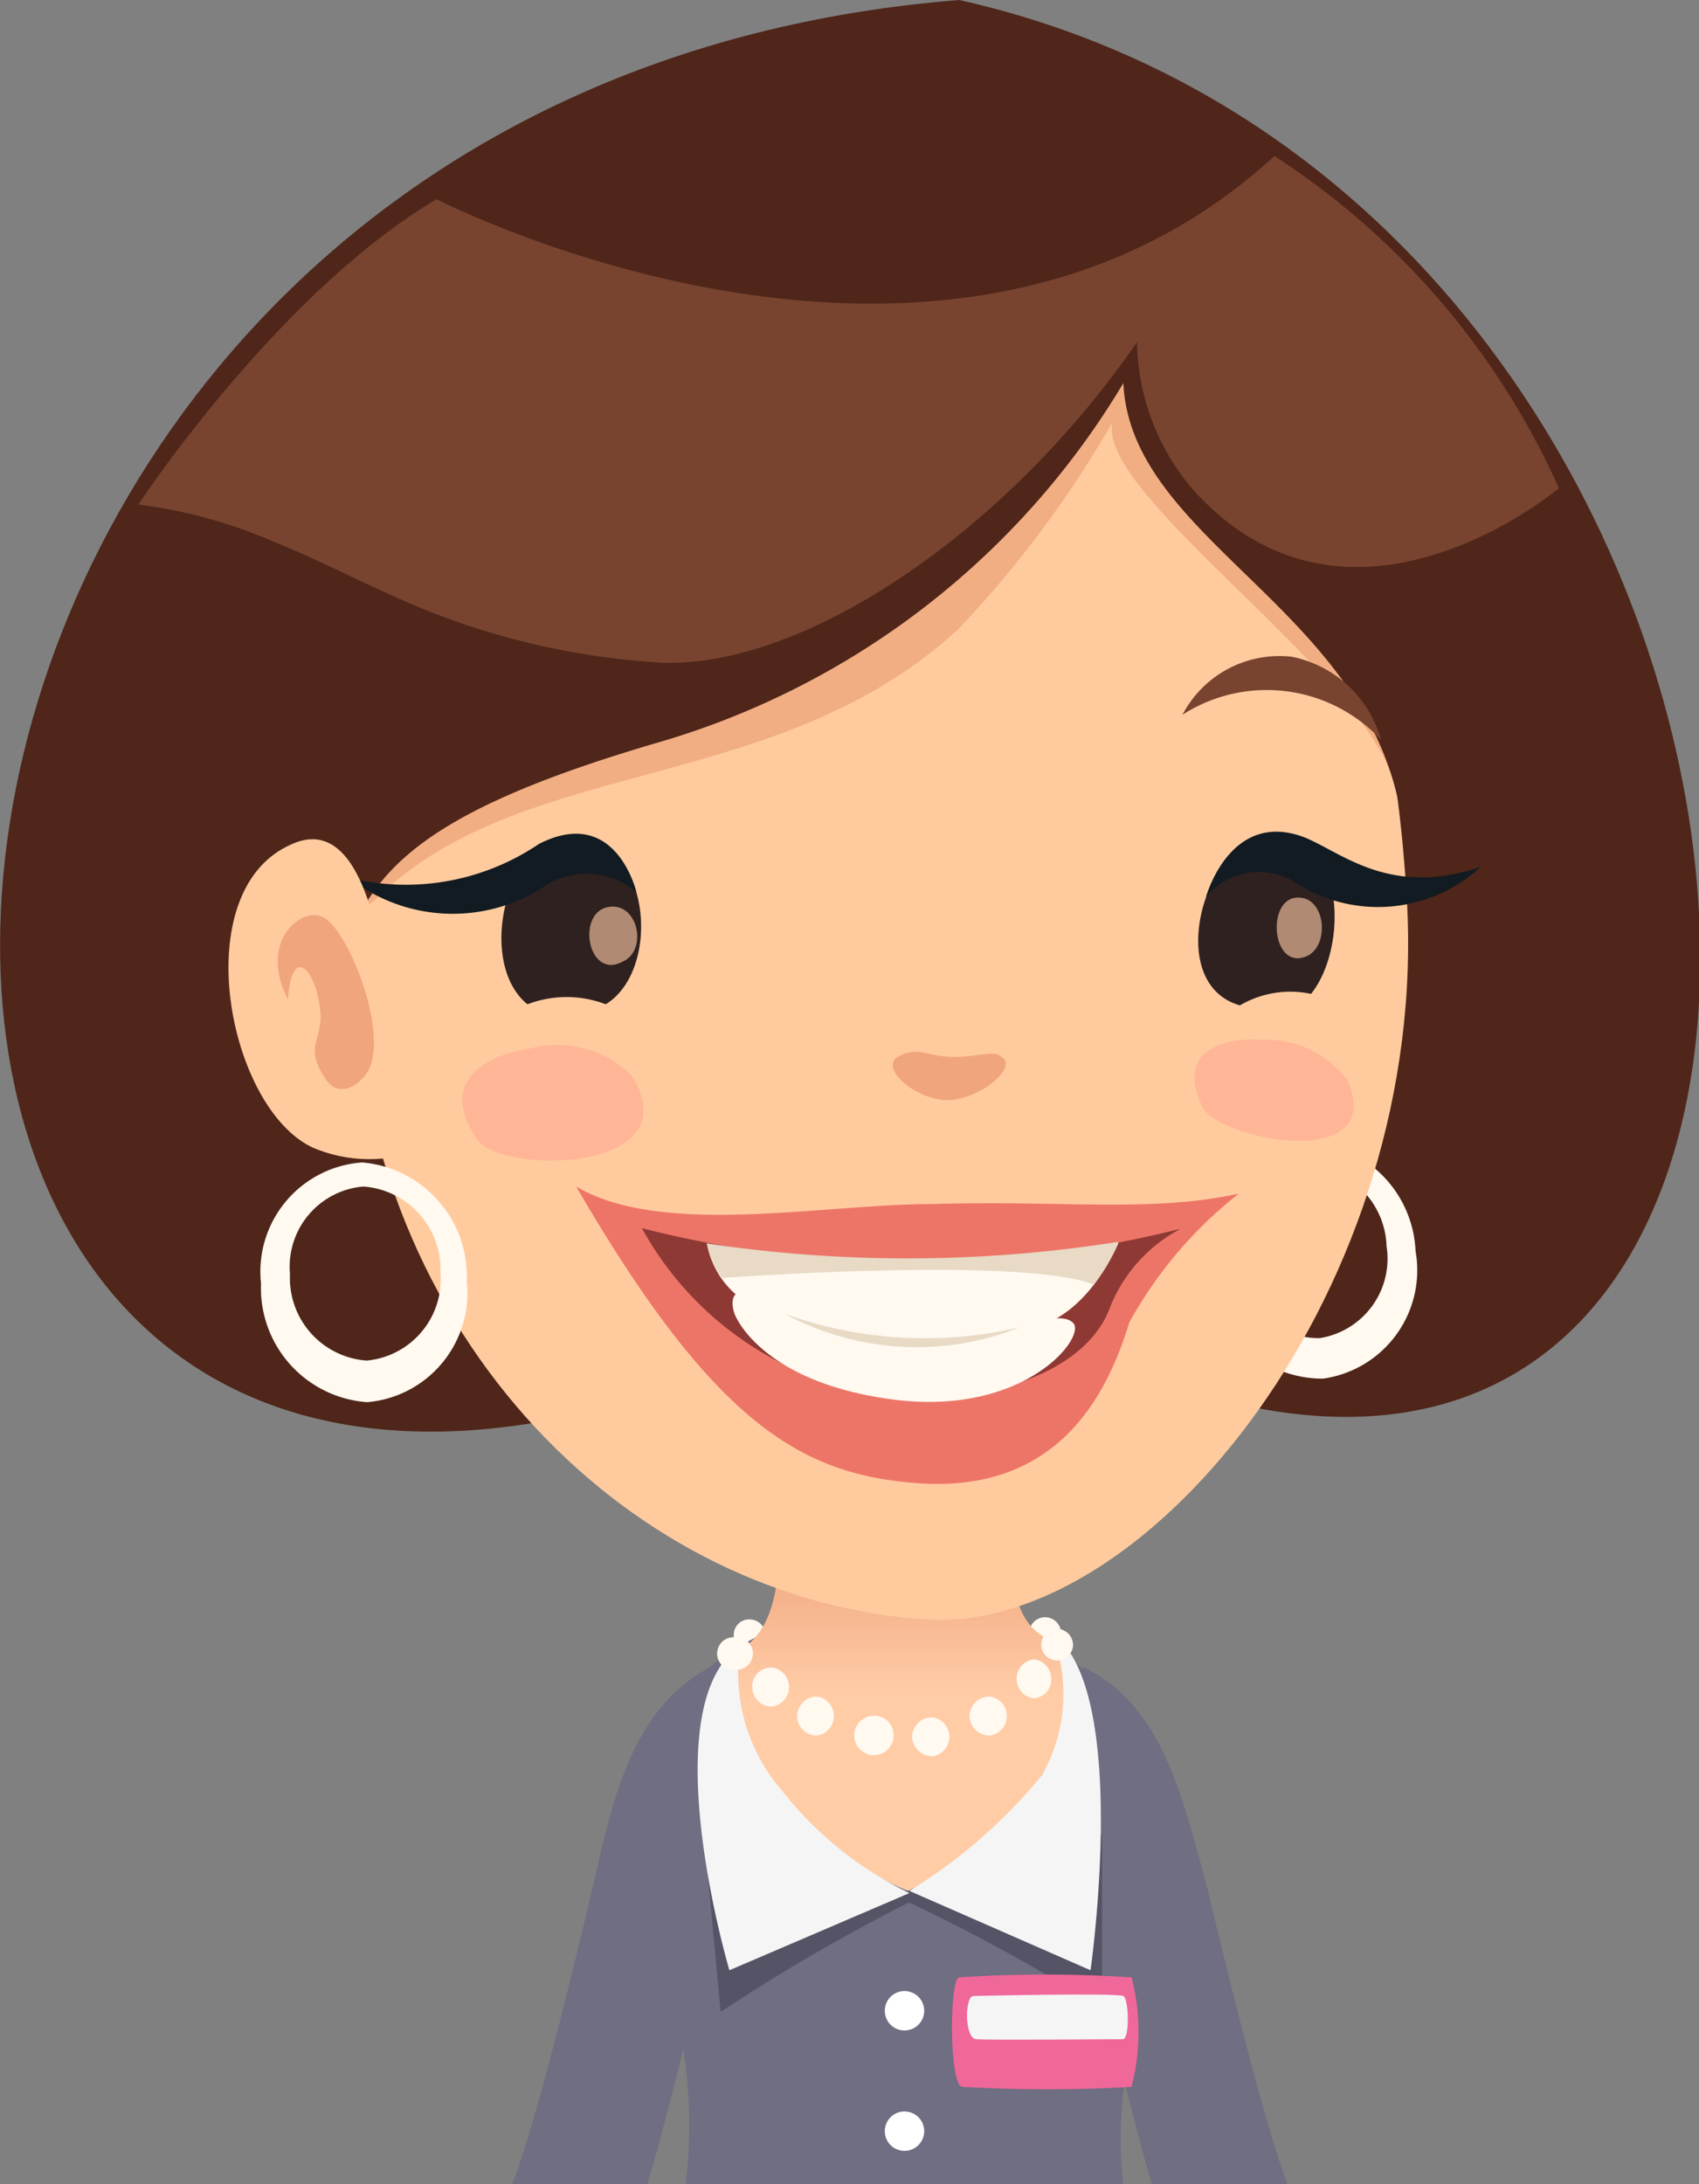 <svg xmlns="http://www.w3.org/2000/svg" xmlns:xlink="http://www.w3.org/1999/xlink" viewBox="0 0 31.05 39.91">
  <rect x="0" y="0" width="31.05" height="39.91" fill="#808080" stroke="none"/>
  <defs>
    <style>
      .cls-1 {
        isolation: isolate;
      }

      .cls-2 {
        fill: #6f6e82;
      }

      .cls-3 {
        fill: #fff9f0;
      }

      .cls-4 {
        fill: #fff;
      }

      .cls-5 {
        fill: url(#linear-gradient);
      }

      .cls-6 {
        fill: #3a3a4a;
      }

      .cls-6, .cls-9 {
        opacity: 0.5;
      }

      .cls-7 {
        fill: #f5f5f5;
      }

      .cls-8 {
        fill: #f06799;
      }

      .cls-9 {
        fill: #d9af96;
        mix-blend-mode: multiply;
      }

      .cls-10 {
        fill: #4f2619;
      }

      .cls-11 {
        fill: #ffcb9e;
      }

      .cls-12 {
        fill: #bf3c1b;
        opacity: 0.2;
      }

      .cls-13 {
        fill: #2f2120;
      }

      .cls-14 {
        fill: #7d4732;
      }

      .cls-15 {
        fill: #b08a72;
      }

      .cls-16 {
        fill: #ffb696;
      }

      .cls-17 {
        fill: #e65050;
        opacity: 0.7;
      }

      .cls-18 {
        fill: #8f3935;
      }

      .cls-19 {
        fill: #e8dac5;
      }

      .cls-20 {
        fill: #d14f2e;
        opacity: 0.3;
      }

      .cls-21 {
        fill: #121b21;
      }

      .cls-22 {
        fill: #784430;
      }
    </style>
    <linearGradient id="linear-gradient" x1="20.88" y1="27.92" x2="20.88" y2="30.94" gradientUnits="userSpaceOnUse">
      <stop offset="0" stop-color="#eea17a"/>
      <stop offset="1" stop-color="#ffcca6"/>
    </linearGradient>
  </defs>
  <title>1</title>
  <g class="cls-1">
    <g id="레이어_1" data-name="레이어 1">
      <g>
        <g>
          <path class="cls-2" d="M15.31,34.45c-.21.89-1,4.24-1.48,5.46H16.3c.35-1.13,1.1-4.27,1.26-5,.26-1.11.52-2.26,1-2.48l-1.05-2C16.06,31.16,15.69,32.76,15.31,34.45Z" transform="translate(-4.47)"/>
          <path class="cls-2" d="M24.27,30.46l-1,2c.45.22.71,1.37,1,2.48.16.7.91,3.84,1.26,5h2.48c-.47-1.22-1.27-4.57-1.48-5.46C26.06,32.76,25.7,31.16,24.27,30.46Z" transform="translate(-4.47)"/>
          <path class="cls-3" d="M23.59,29.55a.29.29,0,0,0-.31.28.3.3,0,0,0,.29.3.29.29,0,1,0,0-.58Z" transform="translate(-4.47)"/>
          <path class="cls-3" d="M18.18,29.59a.28.28,0,0,0-.3.28.28.28,0,0,0,.29.3.29.29,0,1,0,0-.58Z" transform="translate(-4.47)"/>
          <g>
            <path class="cls-2" d="M17.48,30.43a3.32,3.32,0,0,0-1.05,1.83c-.72,1.89,0,2.77.37,4.38A9.11,9.11,0,0,1,17,39.91h8A7.53,7.53,0,0,1,25.6,36c.72-1.8.75-2.23.33-3.25A5.49,5.49,0,0,0,17.48,30.43Z" transform="translate(-4.47)"/>
            <path class="cls-4" d="M21,36.38a.36.36,0,1,0,.36.36A.36.36,0,0,0,21,36.38Z" transform="translate(-4.47)"/>
            <path class="cls-4" d="M21,38.58a.36.36,0,1,0,.36.35A.36.36,0,0,0,21,38.58Z" transform="translate(-4.47)"/>
            <path class="cls-5" d="M23.54,29.9c-1.29-.74.11-4.11-.93-4.95a3.14,3.14,0,0,0-3-.32c-1.78.74,0,4.83-1.73,5.57-.34.15-.42.56.24,1.64a5.83,5.83,0,0,0,2.94,2.71,5.69,5.69,0,0,0,2.92-3A1.33,1.33,0,0,0,23.54,29.9Z" transform="translate(-4.47)"/>
          </g>
          <path class="cls-6" d="M21.09,34.55c-.4,0-3.74-.9-3.74-.9l.29,3.11a34.79,34.79,0,0,1,3.44-2,33,33,0,0,1,3.53,1.94l0-3.18A27.78,27.78,0,0,1,21.09,34.55Z" transform="translate(-4.47)"/>
          <path class="cls-7" d="M23.69,29.84a3,3,0,0,1-.18,2.6,9.7,9.7,0,0,1-2.42,2.11L24.4,36S25.14,30.84,23.69,29.84Z" transform="translate(-4.47)"/>
          <path class="cls-7" d="M18.74,32.69A3.26,3.26,0,0,1,18,30.07C16.37,31.18,17.8,36,17.8,36l3.29-1.41A6.61,6.61,0,0,1,18.74,32.69Z" transform="translate(-4.47)"/>
          <path class="cls-3" d="M23.79,29.76a.29.29,0,1,0,.29.3A.3.3,0,0,0,23.79,29.76Z" transform="translate(-4.47)"/>
          <path class="cls-3" d="M17.93,29.92a.3.3,0,1,0,0,.59.3.3,0,0,0,.3-.29A.29.29,0,0,0,17.93,29.92Z" transform="translate(-4.47)"/>
          <path class="cls-3" d="M18.55,30.47a.34.34,0,0,0-.33.37.35.35,0,0,0,.37.34.36.36,0,0,0,0-.71Z" transform="translate(-4.47)"/>
          <path class="cls-3" d="M19.37,31a.36.36,0,0,0-.33.38.35.35,0,0,0,.37.33.36.36,0,0,0,0-.71Z" transform="translate(-4.47)"/>
          <path class="cls-3" d="M20.43,31.35a.36.36,0,1,0,.37.33A.35.35,0,0,0,20.43,31.35Z" transform="translate(-4.47)"/>
          <path class="cls-3" d="M21.48,31.38a.36.36,0,0,0-.34.37.37.37,0,0,0,.38.34.36.36,0,0,0,0-.71Z" transform="translate(-4.47)"/>
          <path class="cls-3" d="M23.35,30.32a.36.36,0,0,0,0,.71.34.34,0,0,0,.33-.38A.35.35,0,0,0,23.35,30.32Z" transform="translate(-4.47)"/>
          <path class="cls-3" d="M22.53,31a.36.36,0,0,0-.34.38.36.36,0,0,0,.38.33.36.36,0,0,0,0-.71Z" transform="translate(-4.47)"/>
          <path class="cls-8" d="M22,36.13c-.18,0-.19,2,.06,2a26.34,26.34,0,0,0,3.09,0,4,4,0,0,0,0-2A24.14,24.14,0,0,0,22,36.13Z" transform="translate(-4.47)"/>
          <path class="cls-7" d="M25,36.47c-.15-.06-2.74,0-2.74,0-.16,0-.17.77.05.79s2.55,0,2.68,0S25.1,36.52,25,36.47Z" transform="translate(-4.47)"/>
        </g>
        <g>
          <path class="cls-9" d="M10.62,15.46c-1.26-.13-2.32.82-1.94,3.78a2.76,2.76,0,0,0,3.11,2.6S11.88,15.59,10.62,15.46Z" transform="translate(-4.47)"/>
          <path class="cls-10" d="M22,0C.88,1.68-.94,29.81,15.38,25.76c3-.74,1.24-3.73,5.95-4.08,3-.22,4,3.5,5.19,3.83C40,29.29,38.28,3.65,22,0Z" transform="translate(-4.47)"/>
          <path class="cls-3" d="M28.24,20.86a2,2,0,0,0-1.68,2.33,2.08,2.08,0,0,0,2.09,2,2,2,0,0,0,1.69-2.33A2.09,2.09,0,0,0,28.24,20.86Zm.35,3.59A1.5,1.5,0,0,1,27.07,23a1.48,1.48,0,0,1,1.22-1.7,1.52,1.52,0,0,1,1.52,1.47A1.47,1.47,0,0,1,28.59,24.45Z" transform="translate(-4.47)"/>
          <path class="cls-11" d="M20.22,5.47c-7.15.23-9.5,5-9.32,12.05s5.25,11.76,10.53,12.07c4.05.24,9.17-6.1,8.75-13.17S27.1,5.26,20.22,5.47Z" transform="translate(-4.47)"/>
          <path class="cls-12" d="M26.88,5.51A6.71,6.71,0,0,0,22,5a15.68,15.68,0,0,0-3.05,1,15.78,15.78,0,0,0-7.46,6.2c-.35.61-1.45,2.56-.8,3.24.43.44.22,1.37.64,1C14,13.78,18.68,14.56,22,11.48a19.91,19.91,0,0,0,2.8-3.76C24.51,9,29.2,12.14,29.9,14.17c.57,1.64.52-1.44.57-2.29A7.1,7.1,0,0,0,26.88,5.51Z" transform="translate(-4.47)"/>
          <path class="cls-13" d="M15.31,15.35c-1.48-.56-2.23,2.17-1.2,3a2,2,0,0,1,1.43,0C16.47,17.78,16.4,15.76,15.31,15.35Z" transform="translate(-4.47)"/>
          <path class="cls-14" d="M15.11,12a2.14,2.14,0,0,0-1.66,1.48,2.87,2.87,0,0,1,3.65-.37A2,2,0,0,0,15.11,12Z" transform="translate(-4.47)"/>
          <path class="cls-15" d="M15.6,16.57c-.61.09-.39,1.35.25,1C16.31,17.37,16.14,16.49,15.6,16.57Z" transform="translate(-4.47)"/>
          <path class="cls-10" d="M28.32,5.83a13.14,13.14,0,0,0-5.8-3.44A9.17,9.17,0,0,0,17.65,2c-4.16.82-6.74,4.84-7.41,8.81-.21,1.24-1.36,5.62.28,7.69.38-2.24,1-3.48,6-4.94A14.67,14.67,0,0,0,25,7c.14,3.09,5.12,4.29,5.15,8.8,0-1.13.8-3.08.61-4.21A11.67,11.67,0,0,0,28.32,5.83Z" transform="translate(-4.47)"/>
          <path class="cls-16" d="M29.09,19.73A1.84,1.84,0,0,0,27.56,19c-.69-.05-1.62.16-1.12,1.22.26.56,2.94,1.13,2.76-.14A1.11,1.11,0,0,0,29.09,19.73Z" transform="translate(-4.47)"/>
          <path class="cls-16" d="M16,19.64a1.92,1.92,0,0,0-1.81-.49c-.76.11-1.76.56-1,1.67.39.59,3.43.63,3-.8A1.22,1.22,0,0,0,16,19.64Z" transform="translate(-4.47)"/>
          <g>
            <path class="cls-17" d="M21.51,22c-2,0-4.94.61-6.51-.32,2.57,4.43,4.18,5.26,6.23,5.42,2.57.19,3.47-1.6,3.88-2.94a7.74,7.74,0,0,1,2-2.35C25.5,22.16,23.93,21.93,21.51,22Z" transform="translate(-4.47)"/>
            <path class="cls-18" d="M16.2,22.44a6,6,0,0,0,4.74,3.09c2,.07,3.41-.61,3.8-1.6a2.79,2.79,0,0,1,1.31-1.48A20,20,0,0,1,16.2,22.44Z" transform="translate(-4.47)"/>
            <path class="cls-3" d="M17.39,22.72A1.6,1.6,0,0,0,18.6,24a10.38,10.38,0,0,0,4.66.27c1.09-.16,1.65-1.56,1.65-1.56A21.46,21.46,0,0,1,17.39,22.72Z" transform="translate(-4.47)"/>
            <path class="cls-3" d="M21.77,24.35a6.11,6.11,0,0,1-3.4-.59c-.52-.35-.57,0-.47.26,0,0,.46,1.23,2.88,1.55s3.56-1.15,3.3-1.4S23.13,24.31,21.77,24.35Z" transform="translate(-4.47)"/>
            <path class="cls-19" d="M17.39,22.72a1.37,1.37,0,0,0,.28.63s5.48-.4,6.78.12a3,3,0,0,0,.46-.78A24.71,24.71,0,0,1,17.39,22.72Z" transform="translate(-4.47)"/>
            <path class="cls-19" d="M18.8,24a5.07,5.07,0,0,0,4.31.25A7.54,7.54,0,0,1,18.8,24Z" transform="translate(-4.47)"/>
          </g>
          <path class="cls-20" d="M21.88,19.31c-.46,0-.64-.21-1,0s.37.82.94.79,1.18-.55,1-.75S22.4,19.32,21.88,19.31Z" transform="translate(-4.47)"/>
          <path class="cls-13" d="M28.27,15.37c-1.48-.94-2.78,2.53-1.14,3a1.82,1.82,0,0,1,1.3-.21C29,17.45,29.06,15.88,28.27,15.37Z" transform="translate(-4.47)"/>
          <path class="cls-15" d="M28.19,16.4c-.58,0-.49,1.32.14,1.08C28.78,17.31,28.71,16.39,28.19,16.4Z" transform="translate(-4.47)"/>
          <path class="cls-21" d="M28.31,15.3c-1.36-.52-1.8,1.09-1.8,1.09a1.26,1.26,0,0,1,1.58-.3,2.77,2.77,0,0,0,3.44-.25C29.87,16.4,29,15.58,28.31,15.3Z" transform="translate(-4.47)"/>
          <path class="cls-21" d="M14.32,15.42a4.34,4.34,0,0,1-3.47.62,3.06,3.06,0,0,0,3.61.13,1.4,1.4,0,0,1,1.64.13S15.73,14.7,14.32,15.42Z" transform="translate(-4.47)"/>
          <path class="cls-22" d="M27.76,2.85c-6.05,5.57-15.31.79-15.31.79C9.55,5.35,7,9.21,7,9.22a8.94,8.94,0,0,1,2.43.66c1.07.43,2.08,1,3.17,1.4a13.64,13.64,0,0,0,4,.83c2.6.07,6.26-2.39,8.65-5.86a4.23,4.23,0,0,0,1,2.67c2.87,3.24,6.71,0,6.71,0A14.09,14.09,0,0,0,27.76,2.85Z" transform="translate(-4.47)"/>
          <path class="cls-22" d="M28.08,12a2,2,0,0,0-2,1.06,2.85,2.85,0,0,1,3.63.46A2.13,2.13,0,0,0,28.08,12Z" transform="translate(-4.47)"/>
          <path class="cls-11" d="M9.77,15.44c-1.9.86-1.14,4.81.42,5.53a2.64,2.64,0,0,0,1.54.16l0-.07a14.13,14.13,0,0,0-.3-3.71C11.16,16,10.68,15,9.77,15.44Z" transform="translate(-4.47)"/>
          <path class="cls-20" d="M10.38,16.76c-.39-.21-1.2.43-.65,1.5.09-1.1.56-.46.6.3,0,.51-.3.57.1,1.17.22.32.56.13.72-.09C11.64,19,10.85,17,10.38,16.76Z" transform="translate(-4.47)"/>
          <path class="cls-3" d="M11.09,21.24a2,2,0,0,0-1.85,2.21,2.09,2.09,0,0,0,1.94,2.17A2,2,0,0,0,13,23.41,2.09,2.09,0,0,0,11.09,21.24Zm.08,3.62a1.51,1.51,0,0,1-1.4-1.58,1.47,1.47,0,0,1,1.34-1.6,1.52,1.52,0,0,1,1.41,1.58A1.49,1.49,0,0,1,11.17,24.86Z" transform="translate(-4.47)"/>
        </g>
      </g>
    </g>
  </g>
</svg>
